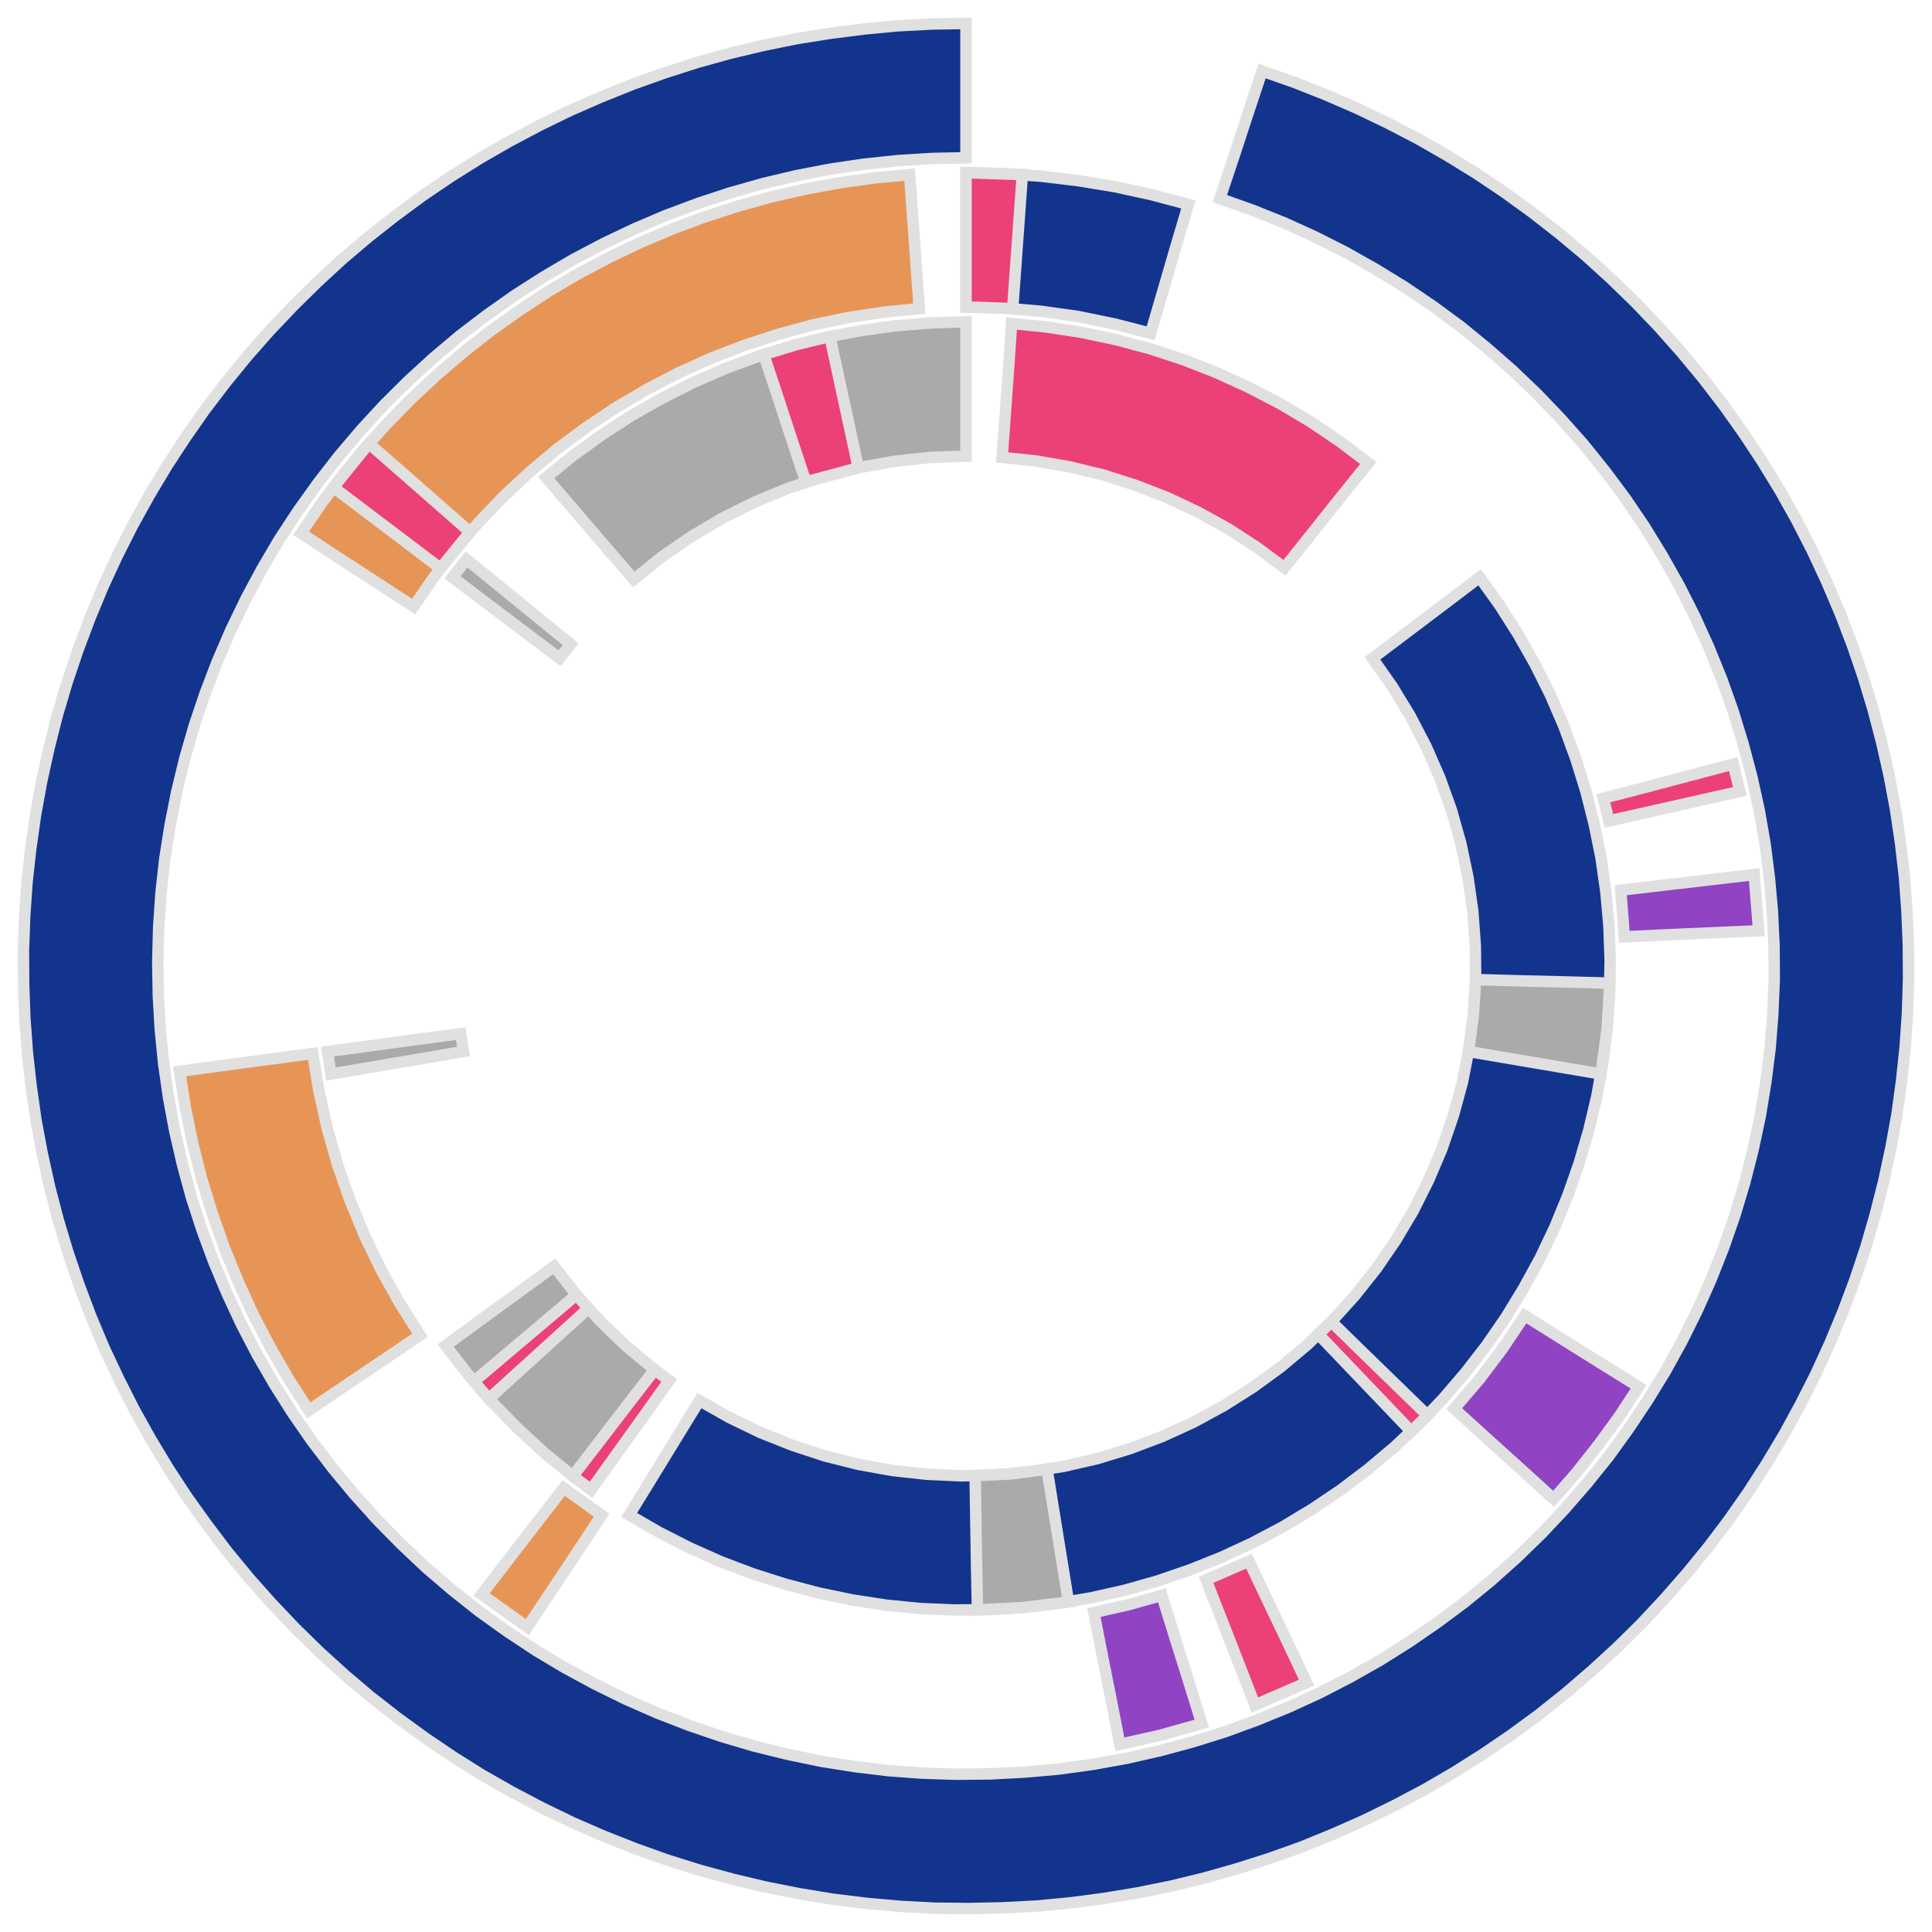 <?xml version='1.0' encoding='UTF-8' ?>
<svg xmlns='http://www.w3.org/2000/svg' xmlns:xlink='http://www.w3.org/1999/xlink' class='svglite' width='108.00pt' height='108.00pt' viewBox='0 0 108.00 108.00'>
<defs>
  <style type='text/css'><![CDATA[
    .svglite line, .svglite polyline, .svglite polygon, .svglite path, .svglite rect, .svglite circle {
      fill: none;
      stroke: #000000;
      stroke-linecap: round;
      stroke-linejoin: round;
      stroke-miterlimit: 10.00;
    }
    .svglite text {
      white-space: pre;
    }
  ]]></style>
</defs>
<rect width='100%' height='100%' style='stroke: none; fill: none;'/>
<defs>
  <clipPath id='cpMC4wMHwxMDguMDB8MC4wMHwxMDguMDA='>
    <rect x='0.00' y='0.00' width='108.00' height='108.00' />
  </clipPath>
</defs>
<g clip-path='url(#cpMC4wMHwxMDguMDB8MC4wMHwxMDguMDA=)'>
<polygon points='54.00,8.82 54.00,6.31 54.00,3.81 54.00,1.31 52.10,1.34 50.19,1.44 48.30,1.62 46.41,1.86 44.53,2.16 42.66,2.54 40.81,2.98 38.97,3.49 37.16,4.07 35.37,4.71 33.60,5.42 31.86,6.18 30.14,7.02 28.46,7.91 26.81,8.86 25.20,9.87 23.62,10.94 22.09,12.07 20.59,13.25 19.14,14.48 17.74,15.77 16.38,17.11 15.07,18.49 13.81,19.92 12.61,21.39 11.45,22.91 10.36,24.47 9.32,26.06 8.34,27.70 7.42,29.36 6.56,31.06 5.76,32.79 5.03,34.55 4.36,36.33 3.75,38.14 3.21,39.96 2.74,41.81 2.33,43.67 1.99,45.54 1.72,47.43 1.51,49.32 1.38,51.22 1.31,53.12 1.32,55.03 1.39,56.93 1.53,58.83 1.74,60.72 2.01,62.61 2.36,64.48 2.77,66.34 3.25,68.18 3.80,70.01 4.41,71.81 5.08,73.59 5.82,75.35 6.63,77.07 7.49,78.77 8.42,80.44 9.40,82.07 10.44,83.66 11.55,85.21 12.70,86.73 13.91,88.20 15.17,89.62 16.48,91.00 17.85,92.34 19.26,93.62 20.71,94.85 22.21,96.02 23.75,97.14 25.33,98.21 26.94,99.22 28.59,100.16 30.28,101.05 31.99,101.88 33.74,102.64 35.51,103.34 37.30,103.98 39.12,104.55 40.96,105.05 42.81,105.49 44.68,105.86 46.56,106.17 48.45,106.40 50.35,106.57 52.25,106.67 54.15,106.69 56.06,106.65 57.96,106.55 59.85,106.37 61.74,106.12 63.62,105.81 65.49,105.43 67.34,104.98 69.17,104.46 70.99,103.88 72.78,103.24 74.54,102.52 76.28,101.75 77.99,100.91 79.67,100.02 81.32,99.06 82.93,98.04 84.50,96.97 86.04,95.84 87.53,94.65 88.97,93.41 90.38,92.12 91.73,90.79 93.03,89.40 94.29,87.96 95.49,86.49 96.64,84.97 97.73,83.41 98.76,81.81 99.74,80.17 100.65,78.50 101.51,76.80 102.30,75.07 103.03,73.31 103.70,71.52 104.30,69.72 104.83,67.89 105.30,66.04 105.70,64.18 106.04,62.31 106.30,60.42 106.50,58.53 106.63,56.63 106.69,54.72 106.68,52.82 106.60,50.92 106.46,49.02 106.24,47.12 105.96,45.24 105.61,43.37 105.19,41.51 104.71,39.67 104.16,37.85 103.54,36.04 102.86,34.27 102.11,32.51 101.31,30.79 100.44,29.09 99.51,27.43 98.52,25.81 97.47,24.22 96.36,22.66 95.20,21.15 93.99,19.69 92.72,18.26 91.41,16.89 90.04,15.56 88.63,14.28 87.17,13.06 85.67,11.89 84.13,10.77 82.55,9.71 80.93,8.71 79.27,7.76 77.58,6.88 75.87,6.06 74.12,5.30 72.35,4.60 70.55,3.97 69.76,6.35 68.98,8.73 68.19,11.10 69.99,11.74 71.77,12.45 73.51,13.24 75.21,14.10 76.88,15.04 78.51,16.04 80.09,17.11 81.63,18.24 83.11,19.45 84.55,20.71 85.93,22.03 87.25,23.41 88.52,24.84 89.72,26.33 90.86,27.86 91.93,29.44 92.93,31.07 93.87,32.74 94.73,34.44 95.52,36.18 96.24,37.95 96.88,39.75 97.44,41.58 97.93,43.43 98.34,45.29 98.67,47.18 98.91,49.07 99.08,50.97 99.17,52.88 99.18,54.79 99.10,56.70 98.95,58.61 98.71,60.50 98.40,62.39 98.00,64.26 97.53,66.11 96.98,67.94 96.35,69.75 95.65,71.52 94.87,73.27 94.02,74.98 93.10,76.65 92.10,78.28 91.04,79.87 89.92,81.42 88.72,82.91 87.47,84.35 86.16,85.74 84.79,87.07 83.36,88.35 81.88,89.56 80.35,90.70 78.78,91.78 77.16,92.80 75.50,93.74 73.80,94.62 72.06,95.42 70.30,96.14 68.50,96.80 66.68,97.37 64.83,97.87 62.97,98.29 61.09,98.63 59.19,98.89 57.29,99.06 55.38,99.16 53.47,99.18 51.56,99.12 49.66,98.98 47.76,98.75 45.87,98.45 44.00,98.06 42.14,97.60 40.31,97.06 38.50,96.44 36.72,95.75 34.97,94.98 33.26,94.14 31.58,93.23 29.94,92.25 28.34,91.19 26.79,90.08 25.29,88.89 23.84,87.65 22.45,86.34 21.11,84.98 19.83,83.56 18.61,82.09 17.45,80.57 16.36,79.00 15.34,77.39 14.38,75.73 13.50,74.04 12.69,72.30 11.95,70.54 11.29,68.75 10.70,66.93 10.20,65.09 9.77,63.23 9.42,61.35 9.15,59.46 8.96,57.55 8.85,55.65 8.82,53.74 8.87,51.83 9.00,49.92 9.21,48.02 9.51,46.13 9.88,44.26 10.33,42.40 10.86,40.56 11.47,38.75 12.15,36.97 12.91,35.21 13.74,33.49 14.64,31.81 15.61,30.16 16.66,28.56 17.77,27.01 18.94,25.50 20.18,24.04 21.47,22.64 22.83,21.29 24.24,20.00 25.70,18.77 27.22,17.61 28.78,16.51 30.39,15.48 32.04,14.51 33.73,13.62 35.45,12.80 37.21,12.05 39.00,11.38 40.82,10.78 42.66,10.26 44.52,9.82 46.39,9.46 48.28,9.18 50.18,8.98 52.09,8.86 54.00,8.82 ' style='stroke-width: 0.64; stroke: #E0E0E0; stroke-linecap: butt; stroke-linejoin: miter; fill: #12348D;' />
<polygon points='39.10,78.29 37.79,80.42 36.48,82.56 35.17,84.69 36.83,85.65 38.54,86.52 40.29,87.30 42.09,87.98 43.91,88.56 45.77,89.05 47.64,89.44 49.54,89.73 51.45,89.92 53.36,90.00 55.28,89.98 57.19,89.86 59.10,89.64 60.99,89.32 62.86,88.90 64.70,88.38 66.51,87.76 68.29,87.05 70.03,86.24 71.73,85.34 73.37,84.35 74.96,83.28 76.49,82.12 77.95,80.89 79.35,79.57 80.67,78.19 81.92,76.73 83.09,75.22 84.18,73.64 85.18,72.00 86.10,70.32 86.92,68.59 87.65,66.81 88.28,65.01 88.82,63.16 89.26,61.30 89.60,59.41 89.84,57.51 89.97,55.60 90.01,53.68 89.94,51.76 89.77,49.86 89.50,47.96 89.12,46.08 88.65,44.22 88.08,42.39 87.42,40.59 86.66,38.83 85.80,37.11 84.86,35.45 83.83,33.83 82.71,32.27 80.72,33.78 78.72,35.29 76.72,36.80 77.83,38.38 78.83,40.02 79.72,41.73 80.49,43.49 81.14,45.30 81.66,47.15 82.06,49.04 82.33,50.94 82.47,52.86 82.49,54.78 82.37,56.70 82.12,58.61 81.75,60.50 81.24,62.36 80.62,64.18 79.87,65.95 79.01,67.67 78.03,69.32 76.94,70.91 75.74,72.42 74.45,73.85 73.07,75.18 71.59,76.42 70.04,77.55 68.41,78.58 66.72,79.50 64.97,80.30 63.17,80.98 61.33,81.54 59.46,81.97 57.56,82.27 55.64,82.45 53.72,82.50 51.79,82.41 49.88,82.20 47.99,81.86 46.12,81.39 44.29,80.79 42.51,80.08 40.77,79.24 39.10,78.29 ' style='stroke-width: 0.64; stroke: #E0E0E0; stroke-linecap: butt; stroke-linejoin: miter; fill: #12348D;' />
<polygon points='31.51,83.18 29.98,85.16 28.45,87.14 26.92,89.13 29.48,90.96 30.87,88.87 32.25,86.79 33.63,84.70 31.51,83.18 ' style='stroke-width: 0.64; stroke: #E0E0E0; stroke-linecap: butt; stroke-linejoin: miter; fill: #E79556;' />
<polygon points='17.48,58.89 15.00,59.22 12.52,59.55 10.04,59.89 10.36,61.91 10.77,63.91 11.27,65.90 11.87,67.85 12.55,69.78 13.33,71.68 14.18,73.54 15.13,75.35 16.15,77.12 17.26,78.84 19.33,77.44 21.41,76.04 23.48,74.64 22.34,72.84 21.31,70.99 20.38,69.07 19.57,67.11 18.87,65.10 18.29,63.06 17.83,60.99 17.48,58.89 ' style='stroke-width: 0.64; stroke: #E0E0E0; stroke-linecap: butt; stroke-linejoin: miter; fill: #E79556;' />
<polygon points='51.39,17.25 51.21,14.76 51.03,12.26 50.85,9.76 48.91,9.94 46.98,10.21 45.07,10.56 43.17,10.99 41.29,11.51 39.43,12.11 37.61,12.79 35.81,13.55 34.05,14.39 32.33,15.30 30.65,16.29 29.02,17.36 27.43,18.49 25.90,19.69 24.42,20.96 22.99,22.29 21.63,23.68 20.33,25.13 19.09,26.64 17.92,28.20 16.83,29.81 18.92,31.18 21.02,32.54 23.12,33.91 24.26,32.26 25.48,30.68 26.79,29.17 28.17,27.73 29.64,26.36 31.17,25.08 32.78,23.89 34.44,22.78 36.17,21.76 37.94,20.84 39.76,20.02 41.63,19.30 43.53,18.68 45.46,18.16 47.42,17.75 49.40,17.45 51.39,17.25 ' style='stroke-width: 0.64; stroke: #E0E0E0; stroke-linecap: butt; stroke-linejoin: miter; fill: #E79556;' />
<polygon points='82.09,58.78 84.56,59.20 87.03,59.62 89.50,60.04 89.84,57.51 89.99,54.96 87.49,54.89 84.99,54.83 82.49,54.76 82.36,56.78 82.09,58.78 ' style='stroke-width: 0.64; stroke: #E0E0E0; stroke-linecap: butt; stroke-linejoin: miter; fill: #AAAAAA;' />
<polygon points='54.51,82.49 54.55,85.00 54.59,87.50 54.64,90.00 57.19,89.86 59.73,89.55 59.33,87.08 58.93,84.61 58.53,82.13 56.53,82.39 54.51,82.49 ' style='stroke-width: 0.64; stroke: #E0E0E0; stroke-linecap: butt; stroke-linejoin: miter; fill: #AAAAAA;' />
<polygon points='30.98,70.79 28.95,72.27 26.93,73.74 24.91,75.22 26.16,76.83 27.50,78.38 28.93,79.84 30.43,81.22 32.02,82.52 33.55,80.53 35.07,78.55 36.60,76.57 35.04,75.28 33.58,73.88 32.22,72.38 30.98,70.79 ' style='stroke-width: 0.64; stroke: #E0E0E0; stroke-linecap: butt; stroke-linejoin: miter; fill: #AAAAAA;' />
<polygon points='25.75,57.78 23.27,58.11 20.79,58.45 18.31,58.78 18.50,60.04 20.97,59.62 23.44,59.20 25.91,58.78 25.75,57.78 ' style='stroke-width: 0.64; stroke: #E0E0E0; stroke-linecap: butt; stroke-linejoin: miter; fill: #AAAAAA;' />
<polygon points='31.90,36.01 29.96,34.43 28.02,32.85 26.08,31.27 25.29,32.27 27.28,33.78 29.28,35.29 31.28,36.80 31.90,36.01 ' style='stroke-width: 0.64; stroke: #E0E0E0; stroke-linecap: butt; stroke-linejoin: miter; fill: #AAAAAA;' />
<polygon points='54.00,25.50 54.00,23.00 54.00,20.50 54.00,17.99 52.03,18.05 50.07,18.21 48.13,18.48 46.20,18.85 44.29,19.33 42.41,19.91 40.57,20.59 38.76,21.38 37.01,22.26 35.30,23.23 33.65,24.30 32.06,25.45 30.53,26.69 32.16,28.59 33.79,30.49 35.43,32.39 37.01,31.12 38.67,29.98 40.41,28.95 42.22,28.05 44.10,27.28 46.02,26.64 47.98,26.15 49.97,25.79 51.98,25.57 54.00,25.50 ' style='stroke-width: 0.64; stroke: #E0E0E0; stroke-linecap: butt; stroke-linejoin: miter; fill: #AAAAAA;' />
<polygon points='71.80,31.74 73.36,29.79 74.92,27.83 76.49,25.88 74.91,24.69 73.27,23.58 71.57,22.57 69.82,21.66 68.03,20.84 66.19,20.12 64.31,19.50 62.40,18.99 60.47,18.58 58.52,18.28 56.55,18.08 56.38,20.58 56.20,23.08 56.02,25.57 57.92,25.77 59.80,26.10 61.66,26.55 63.48,27.13 65.26,27.82 66.99,28.64 68.66,29.56 70.26,30.60 71.80,31.74 ' style='stroke-width: 0.64; stroke: #E0E0E0; stroke-linecap: butt; stroke-linejoin: miter; fill: #EC4176;' />
<polygon points='73.70,74.59 75.43,76.40 77.16,78.21 78.89,80.02 79.80,79.12 78.00,77.37 76.21,75.63 74.42,73.88 73.70,74.59 ' style='stroke-width: 0.64; stroke: #E0E0E0; stroke-linecap: butt; stroke-linejoin: miter; fill: #EC4176;' />
<polygon points='90.80,52.37 93.31,52.25 95.81,52.14 98.31,52.03 98.06,48.89 95.57,49.18 93.08,49.47 90.60,49.76 90.80,52.37 ' style='stroke-width: 0.64; stroke: #E0E0E0; stroke-linecap: butt; stroke-linejoin: miter; fill: #9043C3;' />
<polygon points='81.29,78.75 83.14,80.43 85.00,82.11 86.85,83.79 88.14,82.31 89.36,80.76 90.52,79.17 91.60,77.52 89.48,76.20 87.35,74.87 85.23,73.54 84.02,75.35 82.71,77.09 81.29,78.75 ' style='stroke-width: 0.64; stroke: #E0E0E0; stroke-linecap: butt; stroke-linejoin: miter; fill: #9043C3;' />
<polygon points='61.15,90.14 61.63,92.60 62.12,95.05 62.60,97.51 64.91,96.99 67.18,96.35 66.44,93.96 65.69,91.57 64.95,89.18 63.06,89.71 61.15,90.14 ' style='stroke-width: 0.64; stroke: #E0E0E0; stroke-linecap: butt; stroke-linejoin: miter; fill: #9043C3;' />
<polygon points='64.32,18.63 65.02,16.23 65.72,13.83 66.43,11.43 64.40,10.89 62.35,10.44 60.28,10.10 58.19,9.85 56.10,9.70 54.00,9.65 54.00,12.15 54.00,14.66 54.00,17.16 56.09,17.22 58.18,17.40 60.25,17.69 62.30,18.11 64.32,18.63 ' style='stroke-width: 0.64; stroke: #E0E0E0; stroke-linecap: butt; stroke-linejoin: miter; fill: #12348D;' />
<polygon points='56.61,17.25 56.79,14.76 56.97,12.26 57.15,9.76 54.00,9.65 54.00,12.15 54.00,14.66 54.00,17.16 56.61,17.25 ' style='stroke-width: 0.64; stroke: #E0E0E0; stroke-linecap: butt; stroke-linejoin: miter; fill: #EC4176;' />
<polygon points='89.94,45.89 92.38,45.34 94.82,44.79 97.26,44.24 96.89,42.71 94.47,43.35 92.05,43.99 89.63,44.62 89.94,45.89 ' style='stroke-width: 0.64; stroke: #E0E0E0; stroke-linecap: butt; stroke-linejoin: miter; fill: #EC4176;' />
<polygon points='67.42,88.31 68.33,90.64 69.24,92.97 70.15,95.31 73.04,94.06 71.97,91.79 70.89,89.53 69.82,87.27 67.42,88.31 ' style='stroke-width: 0.64; stroke: #E0E0E0; stroke-linecap: butt; stroke-linejoin: miter; fill: #EC4176;' />
<polygon points='47.98,26.15 47.45,23.70 46.92,21.25 46.39,18.81 44.53,19.26 42.69,19.82 43.48,22.19 44.26,24.57 45.05,26.94 47.98,26.15 ' style='stroke-width: 0.64; stroke: #E0E0E0; stroke-linecap: butt; stroke-linejoin: miter; fill: #EC4176;' />
<polygon points='36.60,76.57 35.07,78.55 33.55,80.53 32.02,82.52 33.04,83.28 34.50,81.24 35.96,79.21 37.41,77.17 36.60,76.57 ' style='stroke-width: 0.64; stroke: #E0E0E0; stroke-linecap: butt; stroke-linejoin: miter; fill: #EC4176;' />
<polygon points='32.22,72.38 30.31,74.00 28.40,75.61 26.49,77.23 27.33,78.19 29.18,76.51 31.04,74.82 32.89,73.14 32.22,72.38 ' style='stroke-width: 0.64; stroke: #E0E0E0; stroke-linecap: butt; stroke-linejoin: miter; fill: #EC4176;' />
<polygon points='26.27,29.74 24.39,28.09 22.51,26.44 20.62,24.79 18.64,27.24 20.63,28.75 22.63,30.26 24.62,31.77 26.27,29.74 ' style='stroke-width: 0.64; stroke: #E0E0E0; stroke-linecap: butt; stroke-linejoin: miter; fill: #EC4176;' />
</g>
</svg>
